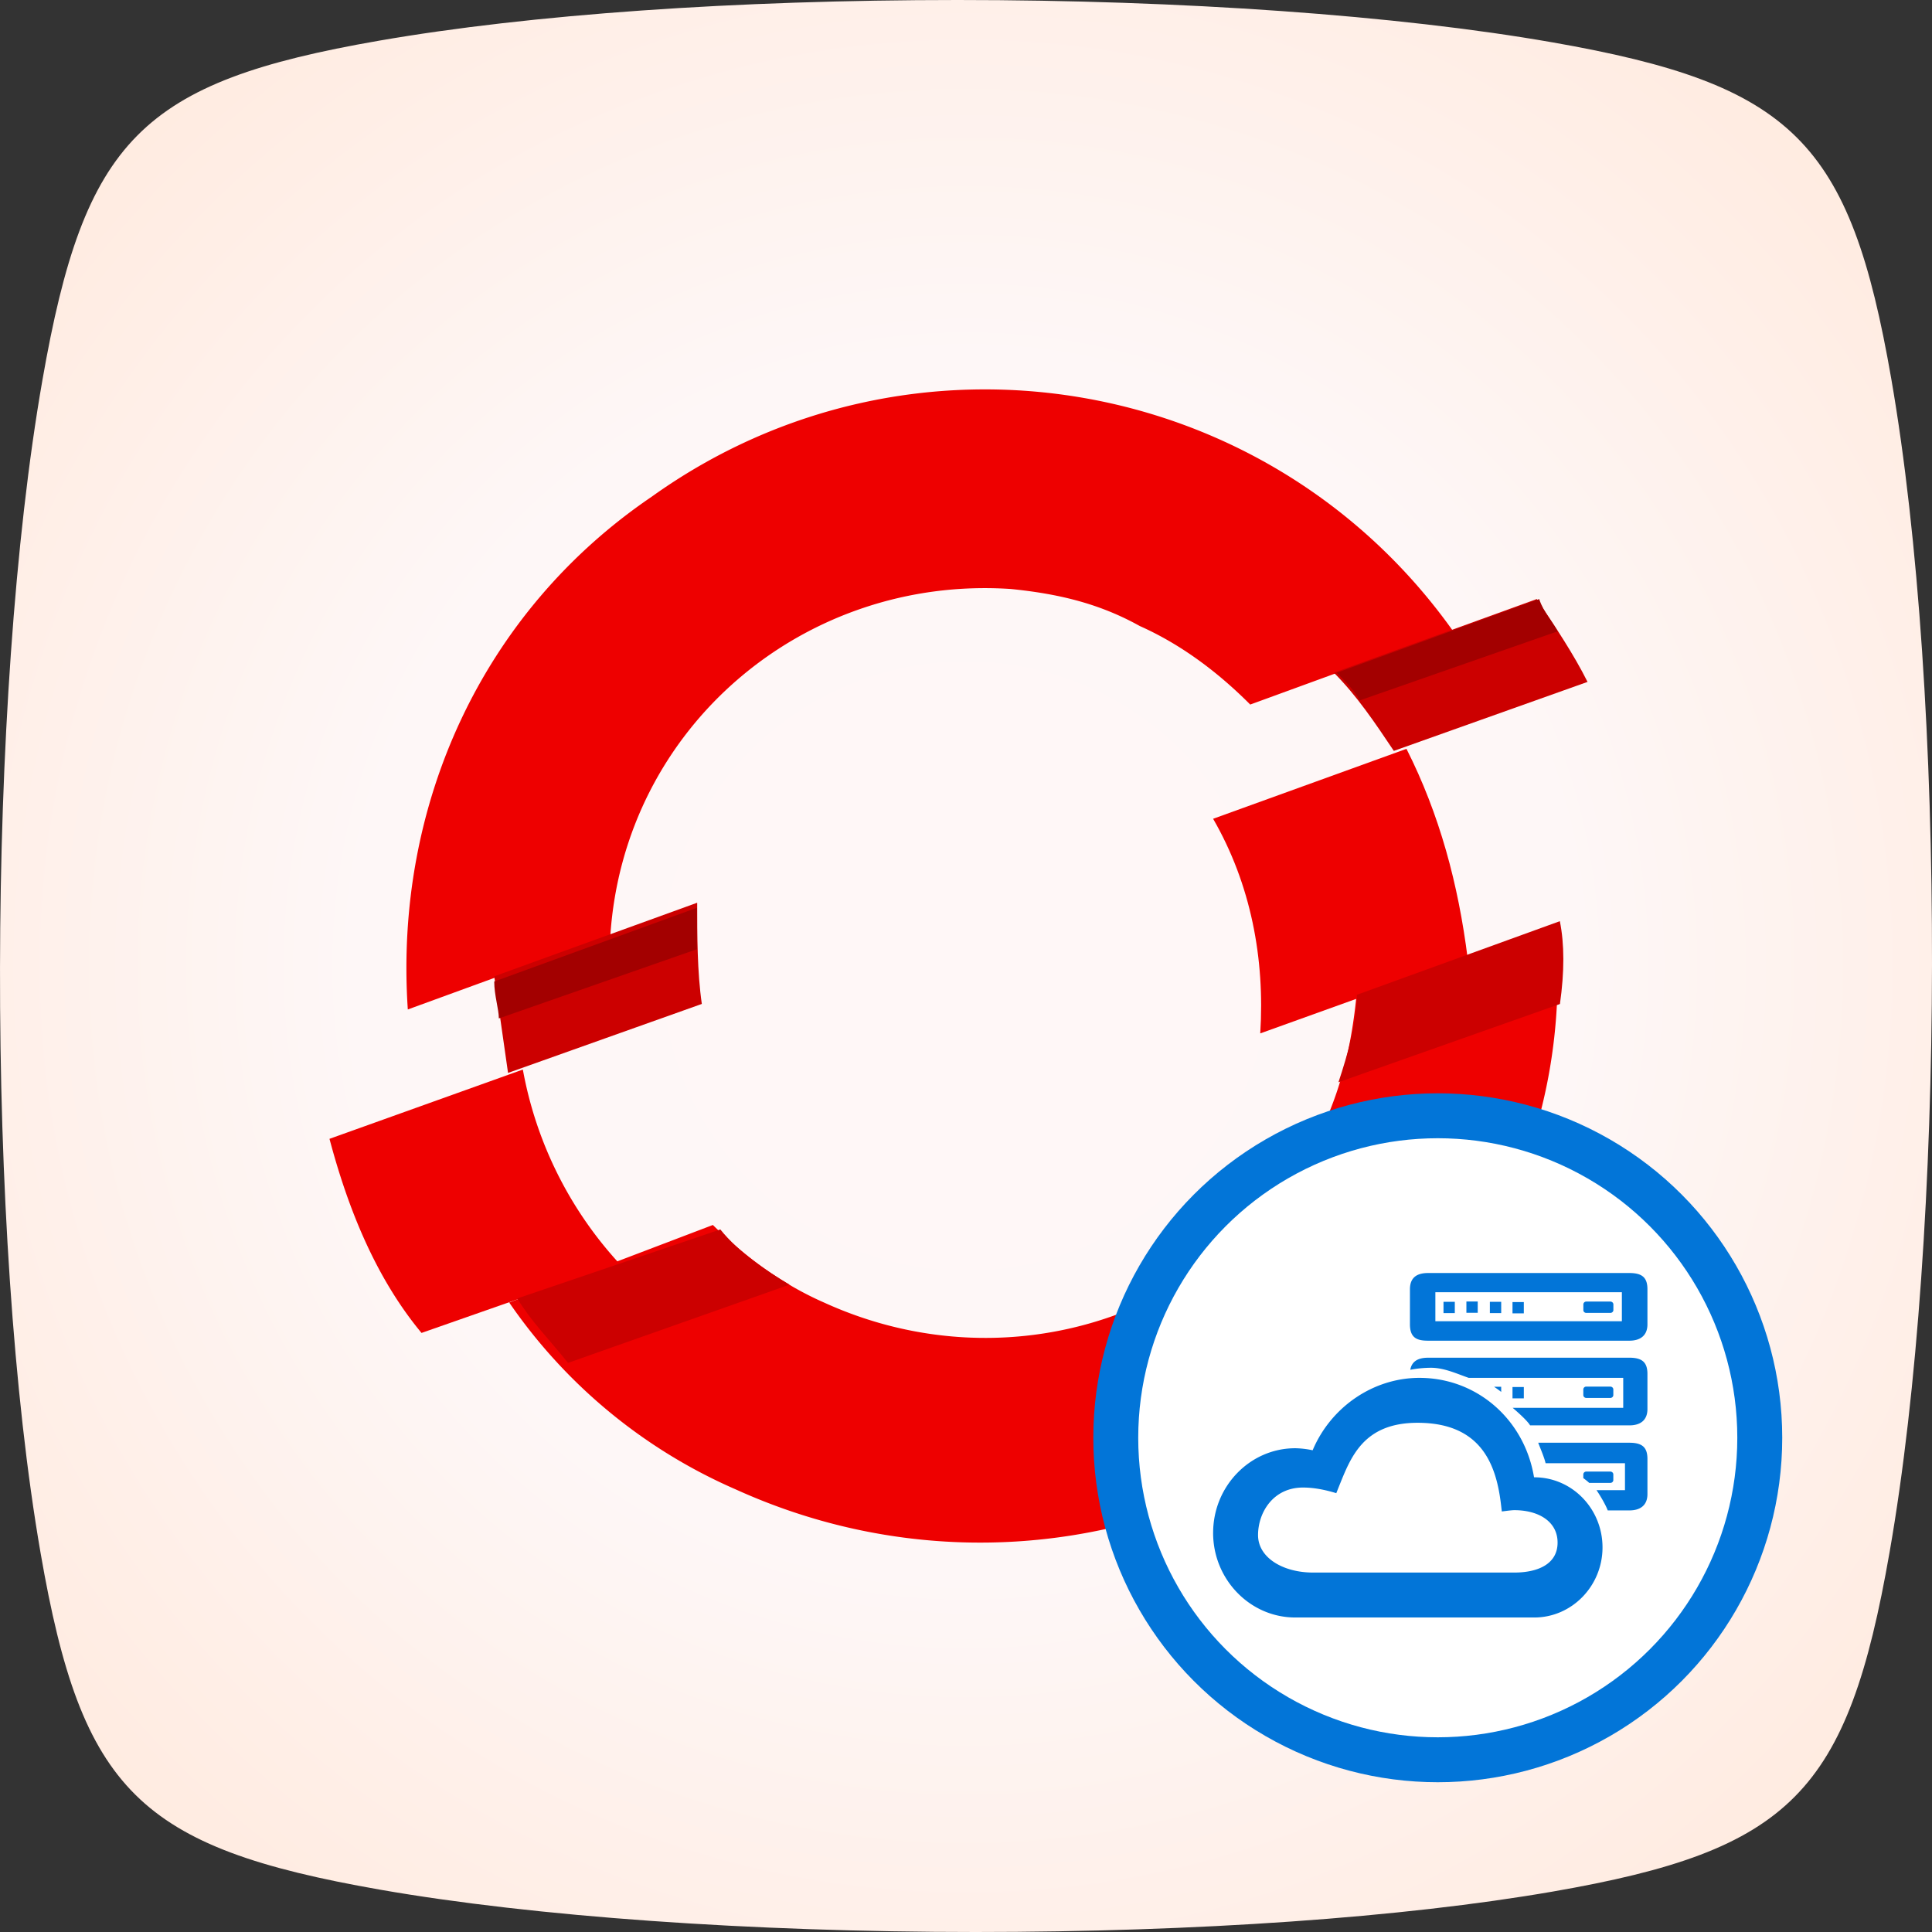 <svg width="129" height="129" xmlns="http://www.w3.org/2000/svg"><rect width="100%" height="100%" fill="#333333" stroke="none"/><defs><radialGradient cx="50%" cy="50%" fx="50%" fy="50%" r="61.308%" id="a"><stop stop-color="#FFF7F7" offset="0%"/><stop stop-color="#FEF7F7" offset="51.021%"/><stop stop-color="#FFEBE0" offset="100%"/></radialGradient></defs><g fill="none" fill-rule="evenodd"><path d="M103.619 2.822C93.372 1.028 78.907 0 63.939 0 49.103 0 35.382.966 25.306 2.717 9.426 5.477 5.644 9.29 2.832 25.382-.895 46.692-.95 82.554 2.71 103.694c2.75 15.88 6.563 19.66 22.663 22.479C35.646 127.97 50.141 129 65.14 129c14.802 0 28.496-.96 38.557-2.703 15.882-2.762 19.665-6.573 22.473-22.67 3.729-21.313 3.78-57.183.112-78.326-2.757-15.88-6.568-19.662-22.663-22.48z" fill="url(#a)" fill-rule="nonzero"/><g fill-rule="nonzero"><path d="M76.1 41.798c2.764 1.233 5.225 3.084 7.378 5.245L97 42.107c-12.314-17.28-36.246-21.284-53.478-8.947-11.37 7.715-17.211 20.67-16.292 34.242l13.523-4.935c.92-13.882 12.91-24.062 26.741-23.14 3.073.31 5.837.93 8.606 2.471M34.91 71.415L22 76.04c1.228 4.626 3.072 9.257 6.145 12.96l13.214-4.626a25.977 25.977 0 0 1-6.448-12.96" fill="#E00"/><path d="M90.564 66.566c-.31 3.044-.925 5.788-2.165 8.527-5.874 12.487-20.708 17.664-33.381 11.876-2.78-1.217-5.255-3.044-7.42-5.177L34 86.969a35.544 35.544 0 0 0 15.143 12.487c19.473 8.832 42.346.61 51.31-18.575a36.175 36.175 0 0 0 3.4-18.881l-13.29 4.566z" fill="#E00"/><path d="M93.91 50L81 54.67c2.521 4.364 3.463 9.347 3.147 14.33L98 64.017c-.626-4.983-1.884-9.654-4.09-14.017" fill="#E00"/><path d="M46.552 60.275L33 65.189l.922 6.45 12.939-4.606c-.31-2.147-.31-4.607-.31-6.758zM106 45.53c-.922-1.844-2.157-3.687-3.388-5.531L89.06 44.915c1.54 1.535 2.77 3.379 4.006 5.222L106 45.531zM34.54 86.696c.921 1.536 2.157 2.763 3.387 4.304l14.788-5.223c-1.54-.919-3.388-2.152-4.619-3.687L34.54 86.696zm69.612-25.189L90.6 66.422c0 1.843-.618 3.995-1.23 5.839l14.787-5.223c.304-2.152.304-3.995-.005-5.53z" fill="#C00"/><path d="M46.523 63.382v-2.766L33 65.536c0 .921.308 1.847.308 2.464l13.215-4.618zM104 42.155c-.308-.617-.92-1.23-1.228-2.155L89.25 44.921c.617.617 1.228 1.23 1.536 1.846L104 42.155z" fill="#A30000"/></g><g transform="translate(73 73)"><circle fill="#0275D8" cx="23" cy="23" r="23"/><circle fill="#FFF" cx="23" cy="23" r="20"/><path d="M8 29.35C8 32.454 10.46 35 13.483 35h15.965C31.945 35 34 32.903 34 30.32c0-2.582-2.032-4.68-4.552-4.68h-.02C28.79 21.776 25.612 19 21.775 19c-3.08 0-5.91 1.942-7.13 4.835a6.068 6.068 0 0 0-1.161-.136c-3.023 0-5.483 2.54-5.483 5.65zm3 .15c0-1.5 1-3.177 3-3.177.667 0 1.408.126 2.224.377l.15-.377C17.176 24.335 18 22 21.651 22c4.349 0 5.276 2.93 5.576 5.5l.049.42.466-.058c.15-.014.268-.028.369-.028C29.715 27.834 31 28.58 31 30c0 1.423-1.301 2-2.89 2H14.673C12.653 32 11 31 11 29.5zm23.52-3.486h-1.406a4.65 4.65 0 0 0-.396-.32v-.247c0-.104.09-.19.198-.19h1.604c.113 0 .202.086.202.19v.377c0 .104-.09.19-.202.19zm-7.285-6.076v-.343h-.475c.164.108.322.223.475.343zm-1.567-6.036h-.756v.754h.756v-.754zm3.078.038h-.756v.753h.756v-.753zm-1.511-.019h-.756v.754h.756v-.754zm-3.097 0h-.755v.754h.755v-.754zM37 13.089v2.339c0 .727-.456 1.09-1.204 1.09h-13.45c-.732 0-1.204-.187-1.204-1.09v-2.339c0-.615.28-1.089 1.205-1.089h13.449c.864 0 1.204.313 1.204 1.09zm-1.708.192H22.84v1.937h12.453V13.28zm-2.372 1.382h1.604c.109 0 .202-.085.202-.19v-.377c0-.104-.09-.19-.202-.19H32.92a.193.193 0 0 0-.199.19v.377c-.003.108.086.19.199.19zm2.876 2.992h-13.45c-.777 0-1.099.336-1.181.806a7.436 7.436 0 0 1 1.384-.135c.882 0 1.728.402 2.517.674h10.317v2H28s.952.8 1.165 1.172h6.63c.749 0 1.205-.358 1.205-1.09v-2.338c0-.772-.34-1.09-1.204-1.09zm-7.806 1.958v.754h.756v-.754h-.756zm6.53.728c.109 0 .202-.086.202-.19v-.377c0-.105-.09-.19-.202-.19h-1.604a.193.193 0 0 0-.198.19v.376c0 .105.09.19.198.19h1.604zm-4.813 2.991c.13.35.41.991.492 1.368H35.5v1.8h-1.9c.224.325.61.973.748 1.35h1.448c.748 0 1.204-.359 1.204-1.09v-2.339c0-.776-.34-1.089-1.204-1.089h-6.089z" fill="#0275D8" fill-rule="nonzero"/></g></g></svg>